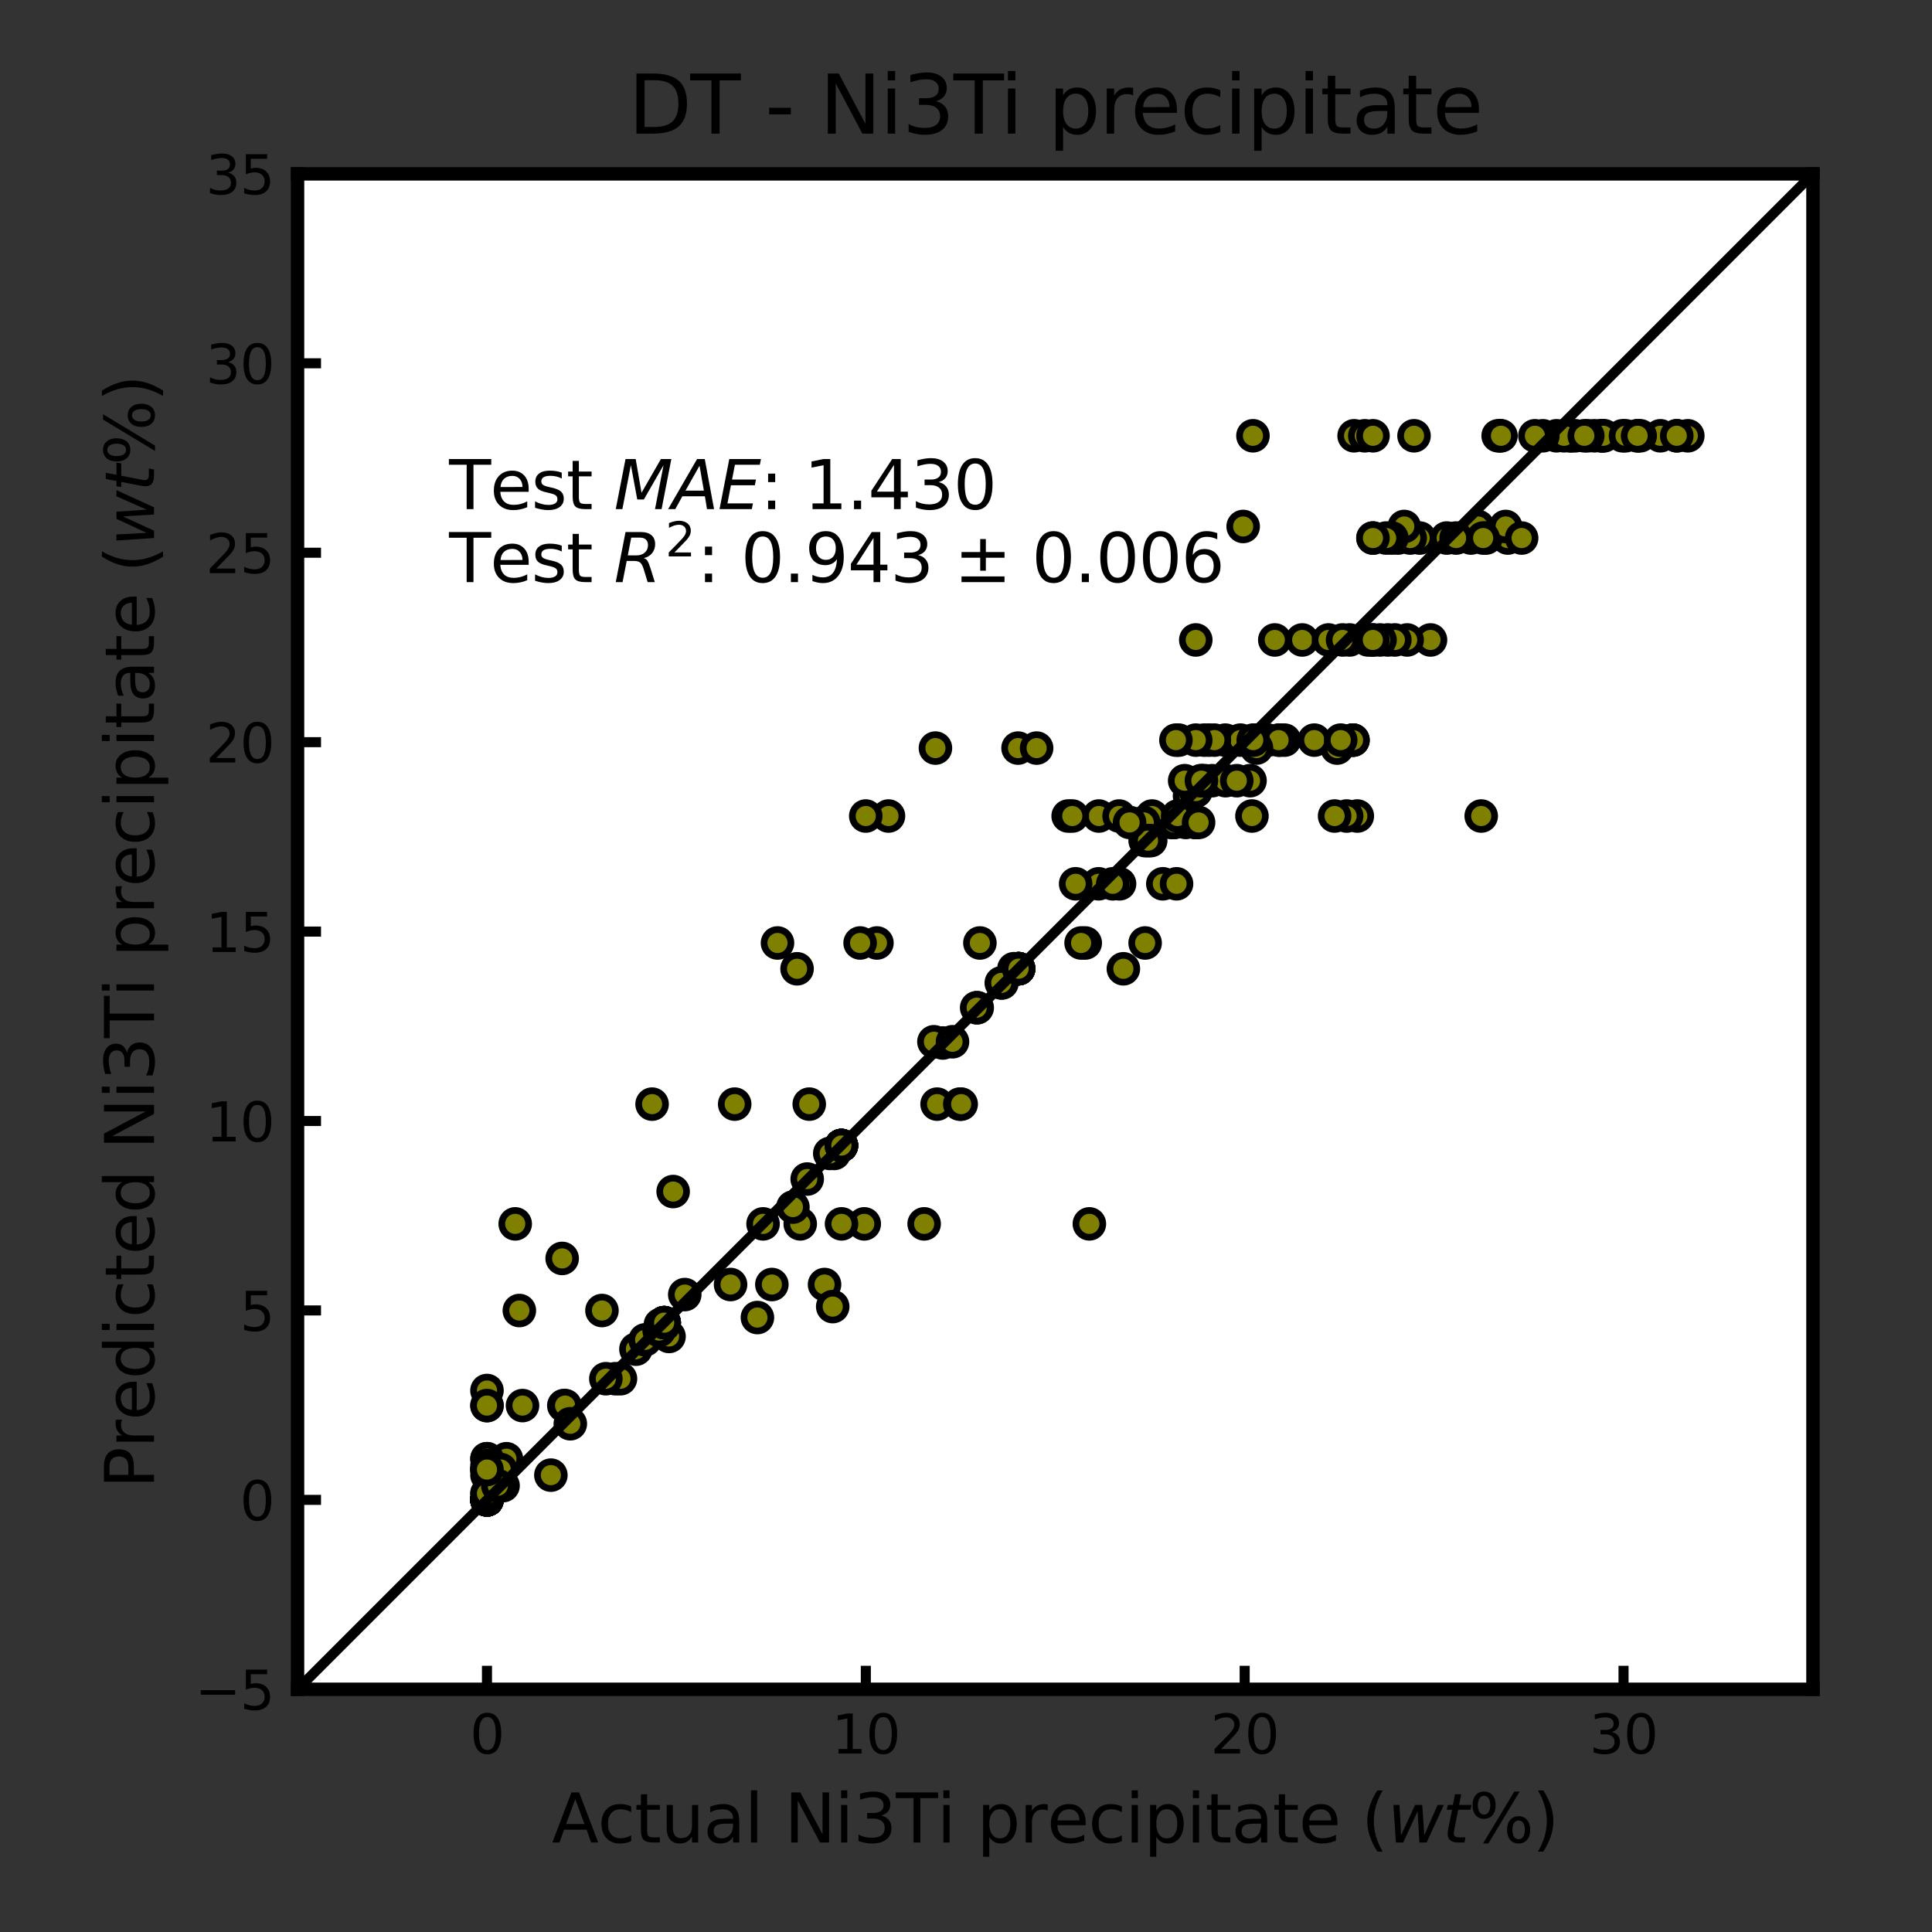 <?xml version="1.0" encoding="utf-8" standalone="no"?>
<!DOCTYPE svg PUBLIC "-//W3C//DTD SVG 1.1//EN"
  "http://www.w3.org/Graphics/SVG/1.1/DTD/svg11.dtd">
<svg xmlns:xlink="http://www.w3.org/1999/xlink" width="288pt" height="288pt" viewBox="0 0 288 288" xmlns="http://www.w3.org/2000/svg" version="1.1">
 <rect x="0" y="0" width="288" height="288" fill="#333333" stroke="none"/>
 <defs>
  <style type="text/css">*{stroke-linejoin: round; stroke-linecap: butt}</style>
 </defs>
 <g id="figure_1">
  <g id="patch_1">
   <path d="M 0 288 
L 288 288 
L 288 0 
L 0 0 
L 0 288 
z
" style="fill: none"/>
  </g>
  <g id="axes_1">
   <g id="patch_2">
    <path d="M 44.355 251.82 
L 270.255 251.82 
L 270.255 25.92 
L 44.355 25.92 
z
" style="fill: #ffffff"/>
   </g>
   <g id="matplotlib.axis_1">
    <g id="xtick_1">
     <g id="line2d_1">
      <defs>
       <path id="m3721c359e7" d="M 0 0 
L 0 -3.5 
" style="stroke: #000000; stroke-width: 1.5"/>
      </defs>
      <g>
       <use xlink:href="#m3721c359e7" x="72.593" y="251.82" style="stroke: #000000; stroke-width: 1.5"/>
      </g>
     </g>
     <g id="text_1">
      <!-- 0 -->
      <g transform="translate(70.047 261.399)scale(0.08 -0.08)">
       <defs>
        <path id="DejaVuSans-30" d="M 2034 4250 
Q 1547 4250 1301 3770 
Q 1056 3291 1056 2328 
Q 1056 1369 1301 889 
Q 1547 409 2034 409 
Q 2525 409 2770 889 
Q 3016 1369 3016 2328 
Q 3016 3291 2770 3770 
Q 2525 4250 2034 4250 
z
M 2034 4750 
Q 2819 4750 3233 4129 
Q 3647 3509 3647 2328 
Q 3647 1150 3233 529 
Q 2819 -91 2034 -91 
Q 1250 -91 836 529 
Q 422 1150 422 2328 
Q 422 3509 836 4129 
Q 1250 4750 2034 4750 
z
" transform="scale(0.016)"/>
       </defs>
       <use xlink:href="#DejaVuSans-30"/>
      </g>
     </g>
    </g>
    <g id="xtick_2">
     <g id="line2d_2">
      <g>
       <use xlink:href="#m3721c359e7" x="129.067" y="251.82" style="stroke: #000000; stroke-width: 1.5"/>
      </g>
     </g>
     <g id="text_2">
      <!-- 10 -->
      <g transform="translate(123.978 261.399)scale(0.08 -0.08)">
       <defs>
        <path id="DejaVuSans-31" d="M 794 531 
L 1825 531 
L 1825 4091 
L 703 3866 
L 703 4441 
L 1819 4666 
L 2450 4666 
L 2450 531 
L 3481 531 
L 3481 0 
L 794 0 
L 794 531 
z
" transform="scale(0.016)"/>
       </defs>
       <use xlink:href="#DejaVuSans-31"/>
       <use xlink:href="#DejaVuSans-30" x="63.623"/>
      </g>
     </g>
    </g>
    <g id="xtick_3">
     <g id="line2d_3">
      <g>
       <use xlink:href="#m3721c359e7" x="185.542" y="251.82" style="stroke: #000000; stroke-width: 1.5"/>
      </g>
     </g>
     <g id="text_3">
      <!-- 20 -->
      <g transform="translate(180.452 261.399)scale(0.08 -0.08)">
       <defs>
        <path id="DejaVuSans-32" d="M 1228 531 
L 3431 531 
L 3431 0 
L 469 0 
L 469 531 
Q 828 903 1448 1529 
Q 2069 2156 2228 2338 
Q 2531 2678 2651 2914 
Q 2772 3150 2772 3378 
Q 2772 3750 2511 3984 
Q 2250 4219 1831 4219 
Q 1534 4219 1204 4116 
Q 875 4013 500 3803 
L 500 4441 
Q 881 4594 1212 4672 
Q 1544 4750 1819 4750 
Q 2544 4750 2975 4387 
Q 3406 4025 3406 3419 
Q 3406 3131 3298 2873 
Q 3191 2616 2906 2266 
Q 2828 2175 2409 1742 
Q 1991 1309 1228 531 
z
" transform="scale(0.016)"/>
       </defs>
       <use xlink:href="#DejaVuSans-32"/>
       <use xlink:href="#DejaVuSans-30" x="63.623"/>
      </g>
     </g>
    </g>
    <g id="xtick_4">
     <g id="line2d_4">
      <g>
       <use xlink:href="#m3721c359e7" x="242.018" y="251.82" style="stroke: #000000; stroke-width: 1.5"/>
      </g>
     </g>
     <g id="text_4">
      <!-- 30 -->
      <g transform="translate(236.928 261.399)scale(0.08 -0.08)">
       <defs>
        <path id="DejaVuSans-33" d="M 2597 2516 
Q 3050 2419 3304 2112 
Q 3559 1806 3559 1356 
Q 3559 666 3084 287 
Q 2609 -91 1734 -91 
Q 1441 -91 1130 -33 
Q 819 25 488 141 
L 488 750 
Q 750 597 1062 519 
Q 1375 441 1716 441 
Q 2309 441 2620 675 
Q 2931 909 2931 1356 
Q 2931 1769 2642 2001 
Q 2353 2234 1838 2234 
L 1294 2234 
L 1294 2753 
L 1863 2753 
Q 2328 2753 2575 2939 
Q 2822 3125 2822 3475 
Q 2822 3834 2567 4026 
Q 2313 4219 1838 4219 
Q 1578 4219 1281 4162 
Q 984 4106 628 3988 
L 628 4550 
Q 988 4650 1302 4700 
Q 1616 4750 1894 4750 
Q 2613 4750 3031 4423 
Q 3450 4097 3450 3541 
Q 3450 3153 3228 2886 
Q 3006 2619 2597 2516 
z
" transform="scale(0.016)"/>
       </defs>
       <use xlink:href="#DejaVuSans-33"/>
       <use xlink:href="#DejaVuSans-30" x="63.623"/>
      </g>
     </g>
    </g>
    <g id="text_5">
     <!-- Actual Ni3Ti precipitate $(wt\%)$ -->
     <g transform="translate(82.255 274.663)scale(0.1 -0.1)">
      <defs>
       <path id="DejaVuSans-41" d="M 2188 4044 
L 1331 1722 
L 3047 1722 
L 2188 4044 
z
M 1831 4666 
L 2547 4666 
L 4325 0 
L 3669 0 
L 3244 1197 
L 1141 1197 
L 716 0 
L 50 0 
L 1831 4666 
z
" transform="scale(0.016)"/>
       <path id="DejaVuSans-63" d="M 3122 3366 
L 3122 2828 
Q 2878 2963 2633 3030 
Q 2388 3097 2138 3097 
Q 1578 3097 1268 2742 
Q 959 2388 959 1747 
Q 959 1106 1268 751 
Q 1578 397 2138 397 
Q 2388 397 2633 464 
Q 2878 531 3122 666 
L 3122 134 
Q 2881 22 2623 -34 
Q 2366 -91 2075 -91 
Q 1284 -91 818 406 
Q 353 903 353 1747 
Q 353 2603 823 3093 
Q 1294 3584 2113 3584 
Q 2378 3584 2631 3529 
Q 2884 3475 3122 3366 
z
" transform="scale(0.016)"/>
       <path id="DejaVuSans-74" d="M 1172 4494 
L 1172 3500 
L 2356 3500 
L 2356 3053 
L 1172 3053 
L 1172 1153 
Q 1172 725 1289 603 
Q 1406 481 1766 481 
L 2356 481 
L 2356 0 
L 1766 0 
Q 1100 0 847 248 
Q 594 497 594 1153 
L 594 3053 
L 172 3053 
L 172 3500 
L 594 3500 
L 594 4494 
L 1172 4494 
z
" transform="scale(0.016)"/>
       <path id="DejaVuSans-75" d="M 544 1381 
L 544 3500 
L 1119 3500 
L 1119 1403 
Q 1119 906 1312 657 
Q 1506 409 1894 409 
Q 2359 409 2629 706 
Q 2900 1003 2900 1516 
L 2900 3500 
L 3475 3500 
L 3475 0 
L 2900 0 
L 2900 538 
Q 2691 219 2414 64 
Q 2138 -91 1772 -91 
Q 1169 -91 856 284 
Q 544 659 544 1381 
z
M 1991 3584 
L 1991 3584 
z
" transform="scale(0.016)"/>
       <path id="DejaVuSans-61" d="M 2194 1759 
Q 1497 1759 1228 1600 
Q 959 1441 959 1056 
Q 959 750 1161 570 
Q 1363 391 1709 391 
Q 2188 391 2477 730 
Q 2766 1069 2766 1631 
L 2766 1759 
L 2194 1759 
z
M 3341 1997 
L 3341 0 
L 2766 0 
L 2766 531 
Q 2569 213 2275 61 
Q 1981 -91 1556 -91 
Q 1019 -91 701 211 
Q 384 513 384 1019 
Q 384 1609 779 1909 
Q 1175 2209 1959 2209 
L 2766 2209 
L 2766 2266 
Q 2766 2663 2505 2880 
Q 2244 3097 1772 3097 
Q 1472 3097 1187 3025 
Q 903 2953 641 2809 
L 641 3341 
Q 956 3463 1253 3523 
Q 1550 3584 1831 3584 
Q 2591 3584 2966 3190 
Q 3341 2797 3341 1997 
z
" transform="scale(0.016)"/>
       <path id="DejaVuSans-6c" d="M 603 4863 
L 1178 4863 
L 1178 0 
L 603 0 
L 603 4863 
z
" transform="scale(0.016)"/>
       <path id="DejaVuSans-20" transform="scale(0.016)"/>
       <path id="DejaVuSans-4e" d="M 628 4666 
L 1478 4666 
L 3547 763 
L 3547 4666 
L 4159 4666 
L 4159 0 
L 3309 0 
L 1241 3903 
L 1241 0 
L 628 0 
L 628 4666 
z
" transform="scale(0.016)"/>
       <path id="DejaVuSans-69" d="M 603 3500 
L 1178 3500 
L 1178 0 
L 603 0 
L 603 3500 
z
M 603 4863 
L 1178 4863 
L 1178 4134 
L 603 4134 
L 603 4863 
z
" transform="scale(0.016)"/>
       <path id="DejaVuSans-54" d="M -19 4666 
L 3928 4666 
L 3928 4134 
L 2272 4134 
L 2272 0 
L 1638 0 
L 1638 4134 
L -19 4134 
L -19 4666 
z
" transform="scale(0.016)"/>
       <path id="DejaVuSans-70" d="M 1159 525 
L 1159 -1331 
L 581 -1331 
L 581 3500 
L 1159 3500 
L 1159 2969 
Q 1341 3281 1617 3432 
Q 1894 3584 2278 3584 
Q 2916 3584 3314 3078 
Q 3713 2572 3713 1747 
Q 3713 922 3314 415 
Q 2916 -91 2278 -91 
Q 1894 -91 1617 61 
Q 1341 213 1159 525 
z
M 3116 1747 
Q 3116 2381 2855 2742 
Q 2594 3103 2138 3103 
Q 1681 3103 1420 2742 
Q 1159 2381 1159 1747 
Q 1159 1113 1420 752 
Q 1681 391 2138 391 
Q 2594 391 2855 752 
Q 3116 1113 3116 1747 
z
" transform="scale(0.016)"/>
       <path id="DejaVuSans-72" d="M 2631 2963 
Q 2534 3019 2420 3045 
Q 2306 3072 2169 3072 
Q 1681 3072 1420 2755 
Q 1159 2438 1159 1844 
L 1159 0 
L 581 0 
L 581 3500 
L 1159 3500 
L 1159 2956 
Q 1341 3275 1631 3429 
Q 1922 3584 2338 3584 
Q 2397 3584 2469 3576 
Q 2541 3569 2628 3553 
L 2631 2963 
z
" transform="scale(0.016)"/>
       <path id="DejaVuSans-65" d="M 3597 1894 
L 3597 1613 
L 953 1613 
Q 991 1019 1311 708 
Q 1631 397 2203 397 
Q 2534 397 2845 478 
Q 3156 559 3463 722 
L 3463 178 
Q 3153 47 2828 -22 
Q 2503 -91 2169 -91 
Q 1331 -91 842 396 
Q 353 884 353 1716 
Q 353 2575 817 3079 
Q 1281 3584 2069 3584 
Q 2775 3584 3186 3129 
Q 3597 2675 3597 1894 
z
M 3022 2063 
Q 3016 2534 2758 2815 
Q 2500 3097 2075 3097 
Q 1594 3097 1305 2825 
Q 1016 2553 972 2059 
L 3022 2063 
z
" transform="scale(0.016)"/>
       <path id="DejaVuSans-28" d="M 1984 4856 
Q 1566 4138 1362 3434 
Q 1159 2731 1159 2009 
Q 1159 1288 1364 580 
Q 1569 -128 1984 -844 
L 1484 -844 
Q 1016 -109 783 600 
Q 550 1309 550 2009 
Q 550 2706 781 3412 
Q 1013 4119 1484 4856 
L 1984 4856 
z
" transform="scale(0.016)"/>
       <path id="DejaVuSans-Oblique-77" d="M 544 3500 
L 1113 3500 
L 1259 684 
L 2566 3500 
L 3231 3500 
L 3425 684 
L 4666 3500 
L 5241 3500 
L 3641 0 
L 2969 0 
L 2797 2900 
L 1459 0 
L 781 0 
L 544 3500 
z
" transform="scale(0.016)"/>
       <path id="DejaVuSans-Oblique-74" d="M 2706 3500 
L 2619 3053 
L 1472 3053 
L 1100 1153 
Q 1081 1047 1072 975 
Q 1063 903 1063 863 
Q 1063 663 1183 572 
Q 1303 481 1569 481 
L 2150 481 
L 2053 0 
L 1503 0 
Q 991 0 739 200 
Q 488 400 488 806 
Q 488 878 497 964 
Q 506 1050 525 1153 
L 897 3053 
L 409 3053 
L 500 3500 
L 978 3500 
L 1172 4494 
L 1747 4494 
L 1556 3500 
L 2706 3500 
z
" transform="scale(0.016)"/>
       <path id="DejaVuSans-25" d="M 4653 2053 
Q 4381 2053 4226 1822 
Q 4072 1591 4072 1178 
Q 4072 772 4226 539 
Q 4381 306 4653 306 
Q 4919 306 5073 539 
Q 5228 772 5228 1178 
Q 5228 1588 5073 1820 
Q 4919 2053 4653 2053 
z
M 4653 2450 
Q 5147 2450 5437 2106 
Q 5728 1763 5728 1178 
Q 5728 594 5436 251 
Q 5144 -91 4653 -91 
Q 4153 -91 3862 251 
Q 3572 594 3572 1178 
Q 3572 1766 3864 2108 
Q 4156 2450 4653 2450 
z
M 1428 4353 
Q 1159 4353 1004 4120 
Q 850 3888 850 3481 
Q 850 3069 1003 2837 
Q 1156 2606 1428 2606 
Q 1700 2606 1854 2837 
Q 2009 3069 2009 3481 
Q 2009 3884 1853 4118 
Q 1697 4353 1428 4353 
z
M 4250 4750 
L 4750 4750 
L 1831 -91 
L 1331 -91 
L 4250 4750 
z
M 1428 4750 
Q 1922 4750 2215 4408 
Q 2509 4066 2509 3481 
Q 2509 2891 2217 2550 
Q 1925 2209 1428 2209 
Q 931 2209 642 2551 
Q 353 2894 353 3481 
Q 353 4063 643 4406 
Q 934 4750 1428 4750 
z
" transform="scale(0.016)"/>
       <path id="DejaVuSans-29" d="M 513 4856 
L 1013 4856 
Q 1481 4119 1714 3412 
Q 1947 2706 1947 2009 
Q 1947 1309 1714 600 
Q 1481 -109 1013 -844 
L 513 -844 
Q 928 -128 1133 580 
Q 1338 1288 1338 2009 
Q 1338 2731 1133 3434 
Q 928 4138 513 4856 
z
" transform="scale(0.016)"/>
      </defs>
      <use xlink:href="#DejaVuSans-41" transform="translate(0 0.016)"/>
      <use xlink:href="#DejaVuSans-63" transform="translate(68.408 0.016)"/>
      <use xlink:href="#DejaVuSans-74" transform="translate(123.389 0.016)"/>
      <use xlink:href="#DejaVuSans-75" transform="translate(162.598 0.016)"/>
      <use xlink:href="#DejaVuSans-61" transform="translate(225.977 0.016)"/>
      <use xlink:href="#DejaVuSans-6c" transform="translate(287.256 0.016)"/>
      <use xlink:href="#DejaVuSans-20" transform="translate(315.039 0.016)"/>
      <use xlink:href="#DejaVuSans-4e" transform="translate(346.826 0.016)"/>
      <use xlink:href="#DejaVuSans-69" transform="translate(421.631 0.016)"/>
      <use xlink:href="#DejaVuSans-33" transform="translate(449.414 0.016)"/>
      <use xlink:href="#DejaVuSans-54" transform="translate(513.037 0.016)"/>
      <use xlink:href="#DejaVuSans-69" transform="translate(574.121 0.016)"/>
      <use xlink:href="#DejaVuSans-20" transform="translate(601.904 0.016)"/>
      <use xlink:href="#DejaVuSans-70" transform="translate(633.691 0.016)"/>
      <use xlink:href="#DejaVuSans-72" transform="translate(697.168 0.016)"/>
      <use xlink:href="#DejaVuSans-65" transform="translate(738.281 0.016)"/>
      <use xlink:href="#DejaVuSans-63" transform="translate(799.805 0.016)"/>
      <use xlink:href="#DejaVuSans-69" transform="translate(854.785 0.016)"/>
      <use xlink:href="#DejaVuSans-70" transform="translate(882.568 0.016)"/>
      <use xlink:href="#DejaVuSans-69" transform="translate(946.045 0.016)"/>
      <use xlink:href="#DejaVuSans-74" transform="translate(973.828 0.016)"/>
      <use xlink:href="#DejaVuSans-61" transform="translate(1013.037 0.016)"/>
      <use xlink:href="#DejaVuSans-74" transform="translate(1074.316 0.016)"/>
      <use xlink:href="#DejaVuSans-65" transform="translate(1113.525 0.016)"/>
      <use xlink:href="#DejaVuSans-20" transform="translate(1175.049 0.016)"/>
      <use xlink:href="#DejaVuSans-28" transform="translate(1206.836 0.016)"/>
      <use xlink:href="#DejaVuSans-Oblique-77" transform="translate(1245.85 0.016)"/>
      <use xlink:href="#DejaVuSans-Oblique-74" transform="translate(1327.637 0.016)"/>
      <use xlink:href="#DejaVuSans-25" transform="translate(1366.846 0.016)"/>
      <use xlink:href="#DejaVuSans-29" transform="translate(1461.865 0.016)"/>
     </g>
    </g>
   </g>
   <g id="matplotlib.axis_2">
    <g id="ytick_1">
     <g id="line2d_5">
      <defs>
       <path id="mefe8fac8df" d="M 0 0 
L 3.5 0 
" style="stroke: #000000; stroke-width: 1.5"/>
      </defs>
      <g>
       <use xlink:href="#mefe8fac8df" x="44.355" y="251.82" style="stroke: #000000; stroke-width: 1.5"/>
      </g>
     </g>
     <g id="text_6">
      <!-- −5 -->
      <g transform="translate(29.061 254.859)scale(0.08 -0.08)">
       <defs>
        <path id="DejaVuSans-2212" d="M 678 2272 
L 4684 2272 
L 4684 1741 
L 678 1741 
L 678 2272 
z
" transform="scale(0.016)"/>
        <path id="DejaVuSans-35" d="M 691 4666 
L 3169 4666 
L 3169 4134 
L 1269 4134 
L 1269 2991 
Q 1406 3038 1543 3061 
Q 1681 3084 1819 3084 
Q 2600 3084 3056 2656 
Q 3513 2228 3513 1497 
Q 3513 744 3044 326 
Q 2575 -91 1722 -91 
Q 1428 -91 1123 -41 
Q 819 9 494 109 
L 494 744 
Q 775 591 1075 516 
Q 1375 441 1709 441 
Q 2250 441 2565 725 
Q 2881 1009 2881 1497 
Q 2881 1984 2565 2268 
Q 2250 2553 1709 2553 
Q 1456 2553 1204 2497 
Q 953 2441 691 2322 
L 691 4666 
z
" transform="scale(0.016)"/>
       </defs>
       <use xlink:href="#DejaVuSans-2212"/>
       <use xlink:href="#DejaVuSans-35" x="83.789"/>
      </g>
     </g>
    </g>
    <g id="ytick_2">
     <g id="line2d_6">
      <g>
       <use xlink:href="#mefe8fac8df" x="44.355" y="223.583" style="stroke: #000000; stroke-width: 1.5"/>
      </g>
     </g>
     <g id="text_7">
      <!-- 0 -->
      <g transform="translate(35.765 226.622)scale(0.08 -0.08)">
       <use xlink:href="#DejaVuSans-30"/>
      </g>
     </g>
    </g>
    <g id="ytick_3">
     <g id="line2d_7">
      <g>
       <use xlink:href="#mefe8fac8df" x="44.355" y="195.345" style="stroke: #000000; stroke-width: 1.5"/>
      </g>
     </g>
     <g id="text_8">
      <!-- 5 -->
      <g transform="translate(35.765 198.384)scale(0.08 -0.08)">
       <use xlink:href="#DejaVuSans-35"/>
      </g>
     </g>
    </g>
    <g id="ytick_4">
     <g id="line2d_8">
      <g>
       <use xlink:href="#mefe8fac8df" x="44.355" y="167.107" style="stroke: #000000; stroke-width: 1.5"/>
      </g>
     </g>
     <g id="text_9">
      <!-- 10 -->
      <g transform="translate(30.675 170.147)scale(0.08 -0.08)">
       <use xlink:href="#DejaVuSans-31"/>
       <use xlink:href="#DejaVuSans-30" x="63.623"/>
      </g>
     </g>
    </g>
    <g id="ytick_5">
     <g id="line2d_9">
      <g>
       <use xlink:href="#mefe8fac8df" x="44.355" y="138.87" style="stroke: #000000; stroke-width: 1.5"/>
      </g>
     </g>
     <g id="text_10">
      <!-- 15 -->
      <g transform="translate(30.675 141.909)scale(0.08 -0.08)">
       <use xlink:href="#DejaVuSans-31"/>
       <use xlink:href="#DejaVuSans-35" x="63.623"/>
      </g>
     </g>
    </g>
    <g id="ytick_6">
     <g id="line2d_10">
      <g>
       <use xlink:href="#mefe8fac8df" x="44.355" y="110.632" style="stroke: #000000; stroke-width: 1.5"/>
      </g>
     </g>
     <g id="text_11">
      <!-- 20 -->
      <g transform="translate(30.675 113.672)scale(0.08 -0.08)">
       <use xlink:href="#DejaVuSans-32"/>
       <use xlink:href="#DejaVuSans-30" x="63.623"/>
      </g>
     </g>
    </g>
    <g id="ytick_7">
     <g id="line2d_11">
      <g>
       <use xlink:href="#mefe8fac8df" x="44.355" y="82.395" style="stroke: #000000; stroke-width: 1.5"/>
      </g>
     </g>
     <g id="text_12">
      <!-- 25 -->
      <g transform="translate(30.675 85.434)scale(0.08 -0.08)">
       <use xlink:href="#DejaVuSans-32"/>
       <use xlink:href="#DejaVuSans-35" x="63.623"/>
      </g>
     </g>
    </g>
    <g id="ytick_8">
     <g id="line2d_12">
      <g>
       <use xlink:href="#mefe8fac8df" x="44.355" y="54.157" style="stroke: #000000; stroke-width: 1.5"/>
      </g>
     </g>
     <g id="text_13">
      <!-- 30 -->
      <g transform="translate(30.675 57.197)scale(0.08 -0.08)">
       <use xlink:href="#DejaVuSans-33"/>
       <use xlink:href="#DejaVuSans-30" x="63.623"/>
      </g>
     </g>
    </g>
    <g id="ytick_9">
     <g id="line2d_13">
      <g>
       <use xlink:href="#mefe8fac8df" x="44.355" y="25.92" style="stroke: #000000; stroke-width: 1.5"/>
      </g>
     </g>
     <g id="text_14">
      <!-- 35 -->
      <g transform="translate(30.675 28.959)scale(0.08 -0.08)">
       <use xlink:href="#DejaVuSans-33"/>
       <use xlink:href="#DejaVuSans-35" x="63.623"/>
      </g>
     </g>
    </g>
    <g id="text_15">
     <!-- Predicted Ni3Ti precipitate $(wt\%)$ -->
     <g transform="translate(22.961 221.87)rotate(-90)scale(0.1 -0.1)">
      <defs>
       <path id="DejaVuSans-50" d="M 1259 4147 
L 1259 2394 
L 2053 2394 
Q 2494 2394 2734 2622 
Q 2975 2850 2975 3272 
Q 2975 3691 2734 3919 
Q 2494 4147 2053 4147 
L 1259 4147 
z
M 628 4666 
L 2053 4666 
Q 2838 4666 3239 4311 
Q 3641 3956 3641 3272 
Q 3641 2581 3239 2228 
Q 2838 1875 2053 1875 
L 1259 1875 
L 1259 0 
L 628 0 
L 628 4666 
z
" transform="scale(0.016)"/>
       <path id="DejaVuSans-64" d="M 2906 2969 
L 2906 4863 
L 3481 4863 
L 3481 0 
L 2906 0 
L 2906 525 
Q 2725 213 2448 61 
Q 2172 -91 1784 -91 
Q 1150 -91 751 415 
Q 353 922 353 1747 
Q 353 2572 751 3078 
Q 1150 3584 1784 3584 
Q 2172 3584 2448 3432 
Q 2725 3281 2906 2969 
z
M 947 1747 
Q 947 1113 1208 752 
Q 1469 391 1925 391 
Q 2381 391 2643 752 
Q 2906 1113 2906 1747 
Q 2906 2381 2643 2742 
Q 2381 3103 1925 3103 
Q 1469 3103 1208 2742 
Q 947 2381 947 1747 
z
" transform="scale(0.016)"/>
      </defs>
      <use xlink:href="#DejaVuSans-50" transform="translate(0 0.016)"/>
      <use xlink:href="#DejaVuSans-72" transform="translate(60.303 0.016)"/>
      <use xlink:href="#DejaVuSans-65" transform="translate(101.416 0.016)"/>
      <use xlink:href="#DejaVuSans-64" transform="translate(162.939 0.016)"/>
      <use xlink:href="#DejaVuSans-69" transform="translate(226.416 0.016)"/>
      <use xlink:href="#DejaVuSans-63" transform="translate(254.199 0.016)"/>
      <use xlink:href="#DejaVuSans-74" transform="translate(309.18 0.016)"/>
      <use xlink:href="#DejaVuSans-65" transform="translate(348.389 0.016)"/>
      <use xlink:href="#DejaVuSans-64" transform="translate(409.912 0.016)"/>
      <use xlink:href="#DejaVuSans-20" transform="translate(473.389 0.016)"/>
      <use xlink:href="#DejaVuSans-4e" transform="translate(505.176 0.016)"/>
      <use xlink:href="#DejaVuSans-69" transform="translate(579.98 0.016)"/>
      <use xlink:href="#DejaVuSans-33" transform="translate(607.764 0.016)"/>
      <use xlink:href="#DejaVuSans-54" transform="translate(671.387 0.016)"/>
      <use xlink:href="#DejaVuSans-69" transform="translate(732.471 0.016)"/>
      <use xlink:href="#DejaVuSans-20" transform="translate(760.254 0.016)"/>
      <use xlink:href="#DejaVuSans-70" transform="translate(792.041 0.016)"/>
      <use xlink:href="#DejaVuSans-72" transform="translate(855.518 0.016)"/>
      <use xlink:href="#DejaVuSans-65" transform="translate(896.631 0.016)"/>
      <use xlink:href="#DejaVuSans-63" transform="translate(958.154 0.016)"/>
      <use xlink:href="#DejaVuSans-69" transform="translate(1013.135 0.016)"/>
      <use xlink:href="#DejaVuSans-70" transform="translate(1040.918 0.016)"/>
      <use xlink:href="#DejaVuSans-69" transform="translate(1104.395 0.016)"/>
      <use xlink:href="#DejaVuSans-74" transform="translate(1132.178 0.016)"/>
      <use xlink:href="#DejaVuSans-61" transform="translate(1171.387 0.016)"/>
      <use xlink:href="#DejaVuSans-74" transform="translate(1232.666 0.016)"/>
      <use xlink:href="#DejaVuSans-65" transform="translate(1271.875 0.016)"/>
      <use xlink:href="#DejaVuSans-20" transform="translate(1333.398 0.016)"/>
      <use xlink:href="#DejaVuSans-28" transform="translate(1365.186 0.016)"/>
      <use xlink:href="#DejaVuSans-Oblique-77" transform="translate(1404.199 0.016)"/>
      <use xlink:href="#DejaVuSans-Oblique-74" transform="translate(1485.986 0.016)"/>
      <use xlink:href="#DejaVuSans-25" transform="translate(1525.195 0.016)"/>
      <use xlink:href="#DejaVuSans-29" transform="translate(1620.215 0.016)"/>
     </g>
    </g>
   </g>
   <g id="line2d_14">
    <defs>
     <path id="m6067aa65e9" d="M 0 2 
C 0.53 2 1.039 1.789 1.414 1.414 
C 1.789 1.039 2 0.53 2 0 
C 2 -0.53 1.789 -1.039 1.414 -1.414 
C 1.039 -1.789 0.53 -2 0 -2 
C -0.53 -2 -1.039 -1.789 -1.414 -1.414 
C -1.789 -1.039 -2 -0.53 -2 0 
C -2 0.53 -1.789 1.039 -1.414 1.414 
C -1.039 1.789 -0.53 2 0 2 
z
" style="stroke: #000000"/>
    </defs>
    <g clip-path="url(#p4806b8ec74)">
     <use xlink:href="#m6067aa65e9" x="99.007" y="197.167" style="fill: #808000; stroke: #000000"/>
     <use xlink:href="#m6067aa65e9" x="201.855" y="64.961" style="fill: #808000; stroke: #000000"/>
     <use xlink:href="#m6067aa65e9" x="180.683" y="116.375" style="fill: #808000; stroke: #000000"/>
     <use xlink:href="#m6067aa65e9" x="179.609" y="116.375" style="fill: #808000; stroke: #000000"/>
     <use xlink:href="#m6067aa65e9" x="130.723" y="140.569" style="fill: #808000; stroke: #000000"/>
     <use xlink:href="#m6067aa65e9" x="182.649" y="110.328" style="fill: #808000; stroke: #000000"/>
     <use xlink:href="#m6067aa65e9" x="219.263" y="80.205" style="fill: #808000; stroke: #000000"/>
     <use xlink:href="#m6067aa65e9" x="140.533" y="155.478" style="fill: #808000; stroke: #000000"/>
     <use xlink:href="#m6067aa65e9" x="238.689" y="64.961" style="fill: #808000; stroke: #000000"/>
     <use xlink:href="#m6067aa65e9" x="178.246" y="122.6" style="fill: #808000; stroke: #000000"/>
     <use xlink:href="#m6067aa65e9" x="84.047" y="209.527" style="fill: #808000; stroke: #000000"/>
     <use xlink:href="#m6067aa65e9" x="75.489" y="217.45" style="fill: #808000; stroke: #000000"/>
     <use xlink:href="#m6067aa65e9" x="223.629" y="64.961" style="fill: #808000; stroke: #000000"/>
     <use xlink:href="#m6067aa65e9" x="122.914" y="191.481" style="fill: #808000; stroke: #000000"/>
     <use xlink:href="#m6067aa65e9" x="72.593" y="223.583" style="fill: #808000; stroke: #000000"/>
     <use xlink:href="#m6067aa65e9" x="72.593" y="223.583" style="fill: #808000; stroke: #000000"/>
     <use xlink:href="#m6067aa65e9" x="186.777" y="64.961" style="fill: #808000; stroke: #000000"/>
     <use xlink:href="#m6067aa65e9" x="125.422" y="170.762" style="fill: #808000; stroke: #000000"/>
     <use xlink:href="#m6067aa65e9" x="72.593" y="223.431" style="fill: #808000; stroke: #000000"/>
     <use xlink:href="#m6067aa65e9" x="109.519" y="164.59" style="fill: #808000; stroke: #000000"/>
     <use xlink:href="#m6067aa65e9" x="249.978" y="64.961" style="fill: #808000; stroke: #000000"/>
     <use xlink:href="#m6067aa65e9" x="175.7" y="110.328" style="fill: #808000; stroke: #000000"/>
     <use xlink:href="#m6067aa65e9" x="112.907" y="196.405" style="fill: #808000; stroke: #000000"/>
     <use xlink:href="#m6067aa65e9" x="161.775" y="140.569" style="fill: #808000; stroke: #000000"/>
     <use xlink:href="#m6067aa65e9" x="151.838" y="144.402" style="fill: #808000; stroke: #000000"/>
     <use xlink:href="#m6067aa65e9" x="72.593" y="219.896" style="fill: #808000; stroke: #000000"/>
     <use xlink:href="#m6067aa65e9" x="178.252" y="117.921" style="fill: #808000; stroke: #000000"/>
     <use xlink:href="#m6067aa65e9" x="151.838" y="144.402" style="fill: #808000; stroke: #000000"/>
     <use xlink:href="#m6067aa65e9" x="115.901" y="140.569" style="fill: #808000; stroke: #000000"/>
     <use xlink:href="#m6067aa65e9" x="91.734" y="205.524" style="fill: #808000; stroke: #000000"/>
     <use xlink:href="#m6067aa65e9" x="194.116" y="95.397" style="fill: #808000; stroke: #000000"/>
     <use xlink:href="#m6067aa65e9" x="177.32" y="118.637" style="fill: #808000; stroke: #000000"/>
     <use xlink:href="#m6067aa65e9" x="151.758" y="111.516" style="fill: #808000; stroke: #000000"/>
     <use xlink:href="#m6067aa65e9" x="72.593" y="223.583" style="fill: #808000; stroke: #000000"/>
     <use xlink:href="#m6067aa65e9" x="72.593" y="223.583" style="fill: #808000; stroke: #000000"/>
     <use xlink:href="#m6067aa65e9" x="190.817" y="110.328" style="fill: #808000; stroke: #000000"/>
     <use xlink:href="#m6067aa65e9" x="182.693" y="116.375" style="fill: #808000; stroke: #000000"/>
     <use xlink:href="#m6067aa65e9" x="125.423" y="170.762" style="fill: #808000; stroke: #000000"/>
     <use xlink:href="#m6067aa65e9" x="146.072" y="140.569" style="fill: #808000; stroke: #000000"/>
     <use xlink:href="#m6067aa65e9" x="99.008" y="197.167" style="fill: #808000; stroke: #000000"/>
     <use xlink:href="#m6067aa65e9" x="72.593" y="223.583" style="fill: #808000; stroke: #000000"/>
     <use xlink:href="#m6067aa65e9" x="151.838" y="144.402" style="fill: #808000; stroke: #000000"/>
     <use xlink:href="#m6067aa65e9" x="151.144" y="144.402" style="fill: #808000; stroke: #000000"/>
     <use xlink:href="#m6067aa65e9" x="213.244" y="95.397" style="fill: #808000; stroke: #000000"/>
     <use xlink:href="#m6067aa65e9" x="176.754" y="122.6" style="fill: #808000; stroke: #000000"/>
     <use xlink:href="#m6067aa65e9" x="162.391" y="182.44" style="fill: #808000; stroke: #000000"/>
     <use xlink:href="#m6067aa65e9" x="234.098" y="64.961" style="fill: #808000; stroke: #000000"/>
     <use xlink:href="#m6067aa65e9" x="151.838" y="144.402" style="fill: #808000; stroke: #000000"/>
     <use xlink:href="#m6067aa65e9" x="72.593" y="217.45" style="fill: #808000; stroke: #000000"/>
     <use xlink:href="#m6067aa65e9" x="208.402" y="80.205" style="fill: #808000; stroke: #000000"/>
     <use xlink:href="#m6067aa65e9" x="72.593" y="222.641" style="fill: #808000; stroke: #000000"/>
     <use xlink:href="#m6067aa65e9" x="174.552" y="122.6" style="fill: #808000; stroke: #000000"/>
     <use xlink:href="#m6067aa65e9" x="178.255" y="117.921" style="fill: #808000; stroke: #000000"/>
     <use xlink:href="#m6067aa65e9" x="154.528" y="111.516" style="fill: #808000; stroke: #000000"/>
     <use xlink:href="#m6067aa65e9" x="203.451" y="64.961" style="fill: #808000; stroke: #000000"/>
     <use xlink:href="#m6067aa65e9" x="72.593" y="209.527" style="fill: #808000; stroke: #000000"/>
     <use xlink:href="#m6067aa65e9" x="232.028" y="64.961" style="fill: #808000; stroke: #000000"/>
     <use xlink:href="#m6067aa65e9" x="132.444" y="121.643" style="fill: #808000; stroke: #000000"/>
     <use xlink:href="#m6067aa65e9" x="94.797" y="201.121" style="fill: #808000; stroke: #000000"/>
     <use xlink:href="#m6067aa65e9" x="241.868" y="64.961" style="fill: #808000; stroke: #000000"/>
     <use xlink:href="#m6067aa65e9" x="118.816" y="144.416" style="fill: #808000; stroke: #000000"/>
     <use xlink:href="#m6067aa65e9" x="178.258" y="117.921" style="fill: #808000; stroke: #000000"/>
     <use xlink:href="#m6067aa65e9" x="238.703" y="64.961" style="fill: #808000; stroke: #000000"/>
     <use xlink:href="#m6067aa65e9" x="224.765" y="80.205" style="fill: #808000; stroke: #000000"/>
     <use xlink:href="#m6067aa65e9" x="125.423" y="170.762" style="fill: #808000; stroke: #000000"/>
     <use xlink:href="#m6067aa65e9" x="170.702" y="140.569" style="fill: #808000; stroke: #000000"/>
     <use xlink:href="#m6067aa65e9" x="178.252" y="95.397" style="fill: #808000; stroke: #000000"/>
     <use xlink:href="#m6067aa65e9" x="139.69" y="164.59" style="fill: #808000; stroke: #000000"/>
     <use xlink:href="#m6067aa65e9" x="119.288" y="182.44" style="fill: #808000; stroke: #000000"/>
     <use xlink:href="#m6067aa65e9" x="201.658" y="110.328" style="fill: #808000; stroke: #000000"/>
     <use xlink:href="#m6067aa65e9" x="72.593" y="207.282" style="fill: #808000; stroke: #000000"/>
     <use xlink:href="#m6067aa65e9" x="239.105" y="64.961" style="fill: #808000; stroke: #000000"/>
     <use xlink:href="#m6067aa65e9" x="125.423" y="170.762" style="fill: #808000; stroke: #000000"/>
     <use xlink:href="#m6067aa65e9" x="203.934" y="95.397" style="fill: #808000; stroke: #000000"/>
     <use xlink:href="#m6067aa65e9" x="251.597" y="64.961" style="fill: #808000; stroke: #000000"/>
     <use xlink:href="#m6067aa65e9" x="174.964" y="122.6" style="fill: #808000; stroke: #000000"/>
     <use xlink:href="#m6067aa65e9" x="124.133" y="194.773" style="fill: #808000; stroke: #000000"/>
     <use xlink:href="#m6067aa65e9" x="178.253" y="117.921" style="fill: #808000; stroke: #000000"/>
     <use xlink:href="#m6067aa65e9" x="72.593" y="217.45" style="fill: #808000; stroke: #000000"/>
     <use xlink:href="#m6067aa65e9" x="198.035" y="95.397" style="fill: #808000; stroke: #000000"/>
     <use xlink:href="#m6067aa65e9" x="215.662" y="80.205" style="fill: #808000; stroke: #000000"/>
     <use xlink:href="#m6067aa65e9" x="223.327" y="64.961" style="fill: #808000; stroke: #000000"/>
     <use xlink:href="#m6067aa65e9" x="163.804" y="121.643" style="fill: #808000; stroke: #000000"/>
     <use xlink:href="#m6067aa65e9" x="72.593" y="223.583" style="fill: #808000; stroke: #000000"/>
     <use xlink:href="#m6067aa65e9" x="220.305" y="78.48" style="fill: #808000; stroke: #000000"/>
     <use xlink:href="#m6067aa65e9" x="120.633" y="164.59" style="fill: #808000; stroke: #000000"/>
     <use xlink:href="#m6067aa65e9" x="74.99" y="221.464" style="fill: #808000; stroke: #000000"/>
     <use xlink:href="#m6067aa65e9" x="72.593" y="219.066" style="fill: #808000; stroke: #000000"/>
     <use xlink:href="#m6067aa65e9" x="175.016" y="122.6" style="fill: #808000; stroke: #000000"/>
     <use xlink:href="#m6067aa65e9" x="178.254" y="117.921" style="fill: #808000; stroke: #000000"/>
     <use xlink:href="#m6067aa65e9" x="72.593" y="218.472" style="fill: #808000; stroke: #000000"/>
     <use xlink:href="#m6067aa65e9" x="129.057" y="121.643" style="fill: #808000; stroke: #000000"/>
     <use xlink:href="#m6067aa65e9" x="72.593" y="223.583" style="fill: #808000; stroke: #000000"/>
     <use xlink:href="#m6067aa65e9" x="234.163" y="64.961" style="fill: #808000; stroke: #000000"/>
     <use xlink:href="#m6067aa65e9" x="187.077" y="110.328" style="fill: #808000; stroke: #000000"/>
     <use xlink:href="#m6067aa65e9" x="72.593" y="223.583" style="fill: #808000; stroke: #000000"/>
     <use xlink:href="#m6067aa65e9" x="202.333" y="121.643" style="fill: #808000; stroke: #000000"/>
     <use xlink:href="#m6067aa65e9" x="209.762" y="95.397" style="fill: #808000; stroke: #000000"/>
     <use xlink:href="#m6067aa65e9" x="191.476" y="110.328" style="fill: #808000; stroke: #000000"/>
     <use xlink:href="#m6067aa65e9" x="237.66" y="64.961" style="fill: #808000; stroke: #000000"/>
     <use xlink:href="#m6067aa65e9" x="211.624" y="80.205" style="fill: #808000; stroke: #000000"/>
     <use xlink:href="#m6067aa65e9" x="108.903" y="191.481" style="fill: #808000; stroke: #000000"/>
     <use xlink:href="#m6067aa65e9" x="92.494" y="205.524" style="fill: #808000; stroke: #000000"/>
     <use xlink:href="#m6067aa65e9" x="100.344" y="177.623" style="fill: #808000; stroke: #000000"/>
     <use xlink:href="#m6067aa65e9" x="204.665" y="80.205" style="fill: #808000; stroke: #000000"/>
     <use xlink:href="#m6067aa65e9" x="206.874" y="95.397" style="fill: #808000; stroke: #000000"/>
     <use xlink:href="#m6067aa65e9" x="159.228" y="121.643" style="fill: #808000; stroke: #000000"/>
     <use xlink:href="#m6067aa65e9" x="244.086" y="64.961" style="fill: #808000; stroke: #000000"/>
     <use xlink:href="#m6067aa65e9" x="151.838" y="144.402" style="fill: #808000; stroke: #000000"/>
     <use xlink:href="#m6067aa65e9" x="167.461" y="144.416" style="fill: #808000; stroke: #000000"/>
     <use xlink:href="#m6067aa65e9" x="178.175" y="122.6" style="fill: #808000; stroke: #000000"/>
     <use xlink:href="#m6067aa65e9" x="199.32" y="111.516" style="fill: #808000; stroke: #000000"/>
     <use xlink:href="#m6067aa65e9" x="179.509" y="110.328" style="fill: #808000; stroke: #000000"/>
     <use xlink:href="#m6067aa65e9" x="204.673" y="64.961" style="fill: #808000; stroke: #000000"/>
     <use xlink:href="#m6067aa65e9" x="74.54" y="221.464" style="fill: #808000; stroke: #000000"/>
     <use xlink:href="#m6067aa65e9" x="161.157" y="140.569" style="fill: #808000; stroke: #000000"/>
     <use xlink:href="#m6067aa65e9" x="201.679" y="110.328" style="fill: #808000; stroke: #000000"/>
     <use xlink:href="#m6067aa65e9" x="72.593" y="219.066" style="fill: #808000; stroke: #000000"/>
     <use xlink:href="#m6067aa65e9" x="128.833" y="182.44" style="fill: #808000; stroke: #000000"/>
     <use xlink:href="#m6067aa65e9" x="186.627" y="121.643" style="fill: #808000; stroke: #000000"/>
     <use xlink:href="#m6067aa65e9" x="125.423" y="170.762" style="fill: #808000; stroke: #000000"/>
     <use xlink:href="#m6067aa65e9" x="201.694" y="110.328" style="fill: #808000; stroke: #000000"/>
     <use xlink:href="#m6067aa65e9" x="190.032" y="95.397" style="fill: #808000; stroke: #000000"/>
     <use xlink:href="#m6067aa65e9" x="173.34" y="131.747" style="fill: #808000; stroke: #000000"/>
     <use xlink:href="#m6067aa65e9" x="99.733" y="199.223" style="fill: #808000; stroke: #000000"/>
     <use xlink:href="#m6067aa65e9" x="221.516" y="80.205" style="fill: #808000; stroke: #000000"/>
     <use xlink:href="#m6067aa65e9" x="163.765" y="131.747" style="fill: #808000; stroke: #000000"/>
     <use xlink:href="#m6067aa65e9" x="98.986" y="197.46" style="fill: #808000; stroke: #000000"/>
     <use xlink:href="#m6067aa65e9" x="72.593" y="223.583" style="fill: #808000; stroke: #000000"/>
     <use xlink:href="#m6067aa65e9" x="125.423" y="170.762" style="fill: #808000; stroke: #000000"/>
     <use xlink:href="#m6067aa65e9" x="171.731" y="121.643" style="fill: #808000; stroke: #000000"/>
     <use xlink:href="#m6067aa65e9" x="128.216" y="140.569" style="fill: #808000; stroke: #000000"/>
     <use xlink:href="#m6067aa65e9" x="234.819" y="64.961" style="fill: #808000; stroke: #000000"/>
     <use xlink:href="#m6067aa65e9" x="210.215" y="80.205" style="fill: #808000; stroke: #000000"/>
     <use xlink:href="#m6067aa65e9" x="124.35" y="171.941" style="fill: #808000; stroke: #000000"/>
     <use xlink:href="#m6067aa65e9" x="151.838" y="144.402" style="fill: #808000; stroke: #000000"/>
     <use xlink:href="#m6067aa65e9" x="72.593" y="223.583" style="fill: #808000; stroke: #000000"/>
     <use xlink:href="#m6067aa65e9" x="207.929" y="95.397" style="fill: #808000; stroke: #000000"/>
     <use xlink:href="#m6067aa65e9" x="125.422" y="170.762" style="fill: #808000; stroke: #000000"/>
     <use xlink:href="#m6067aa65e9" x="96.173" y="199.728" style="fill: #808000; stroke: #000000"/>
     <use xlink:href="#m6067aa65e9" x="224.446" y="78.48" style="fill: #808000; stroke: #000000"/>
     <use xlink:href="#m6067aa65e9" x="72.593" y="223.583" style="fill: #808000; stroke: #000000"/>
     <use xlink:href="#m6067aa65e9" x="99.007" y="197.167" style="fill: #808000; stroke: #000000"/>
     <use xlink:href="#m6067aa65e9" x="186.341" y="116.375" style="fill: #808000; stroke: #000000"/>
     <use xlink:href="#m6067aa65e9" x="113.747" y="182.44" style="fill: #808000; stroke: #000000"/>
     <use xlink:href="#m6067aa65e9" x="72.593" y="223.583" style="fill: #808000; stroke: #000000"/>
     <use xlink:href="#m6067aa65e9" x="99.007" y="197.167" style="fill: #808000; stroke: #000000"/>
     <use xlink:href="#m6067aa65e9" x="180.223" y="110.328" style="fill: #808000; stroke: #000000"/>
     <use xlink:href="#m6067aa65e9" x="247.505" y="64.961" style="fill: #808000; stroke: #000000"/>
     <use xlink:href="#m6067aa65e9" x="200.742" y="121.643" style="fill: #808000; stroke: #000000"/>
     <use xlink:href="#m6067aa65e9" x="209.329" y="78.48" style="fill: #808000; stroke: #000000"/>
     <use xlink:href="#m6067aa65e9" x="170.493" y="122.6" style="fill: #808000; stroke: #000000"/>
     <use xlink:href="#m6067aa65e9" x="125.422" y="170.762" style="fill: #808000; stroke: #000000"/>
     <use xlink:href="#m6067aa65e9" x="139.443" y="111.516" style="fill: #808000; stroke: #000000"/>
     <use xlink:href="#m6067aa65e9" x="210.788" y="64.961" style="fill: #808000; stroke: #000000"/>
     <use xlink:href="#m6067aa65e9" x="166.89" y="131.747" style="fill: #808000; stroke: #000000"/>
     <use xlink:href="#m6067aa65e9" x="99.008" y="197.167" style="fill: #808000; stroke: #000000"/>
     <use xlink:href="#m6067aa65e9" x="233.148" y="64.961" style="fill: #808000; stroke: #000000"/>
     <use xlink:href="#m6067aa65e9" x="185.317" y="78.48" style="fill: #808000; stroke: #000000"/>
     <use xlink:href="#m6067aa65e9" x="204.668" y="95.397" style="fill: #808000; stroke: #000000"/>
     <use xlink:href="#m6067aa65e9" x="149.366" y="146.526" style="fill: #808000; stroke: #000000"/>
     <use xlink:href="#m6067aa65e9" x="72.593" y="223.583" style="fill: #808000; stroke: #000000"/>
     <use xlink:href="#m6067aa65e9" x="184.908" y="110.328" style="fill: #808000; stroke: #000000"/>
     <use xlink:href="#m6067aa65e9" x="229.993" y="64.961" style="fill: #808000; stroke: #000000"/>
     <use xlink:href="#m6067aa65e9" x="84.24" y="209.527" style="fill: #808000; stroke: #000000"/>
     <use xlink:href="#m6067aa65e9" x="175.548" y="121.643" style="fill: #808000; stroke: #000000"/>
     <use xlink:href="#m6067aa65e9" x="217.059" y="80.205" style="fill: #808000; stroke: #000000"/>
     <use xlink:href="#m6067aa65e9" x="72.593" y="223.583" style="fill: #808000; stroke: #000000"/>
     <use xlink:href="#m6067aa65e9" x="151.838" y="144.402" style="fill: #808000; stroke: #000000"/>
     <use xlink:href="#m6067aa65e9" x="159.845" y="121.643" style="fill: #808000; stroke: #000000"/>
     <use xlink:href="#m6067aa65e9" x="195.921" y="110.328" style="fill: #808000; stroke: #000000"/>
     <use xlink:href="#m6067aa65e9" x="98.444" y="197.46" style="fill: #808000; stroke: #000000"/>
     <use xlink:href="#m6067aa65e9" x="123.689" y="171.941" style="fill: #808000; stroke: #000000"/>
     <use xlink:href="#m6067aa65e9" x="74.648" y="219.066" style="fill: #808000; stroke: #000000"/>
     <use xlink:href="#m6067aa65e9" x="188.997" y="110.328" style="fill: #808000; stroke: #000000"/>
     <use xlink:href="#m6067aa65e9" x="226.829" y="80.205" style="fill: #808000; stroke: #000000"/>
     <use xlink:href="#m6067aa65e9" x="201.181" y="95.397" style="fill: #808000; stroke: #000000"/>
     <use xlink:href="#m6067aa65e9" x="139.218" y="155.294" style="fill: #808000; stroke: #000000"/>
     <use xlink:href="#m6067aa65e9" x="244.498" y="64.961" style="fill: #808000; stroke: #000000"/>
     <use xlink:href="#m6067aa65e9" x="171.532" y="125.312" style="fill: #808000; stroke: #000000"/>
     <use xlink:href="#m6067aa65e9" x="83.8" y="187.591" style="fill: #808000; stroke: #000000"/>
     <use xlink:href="#m6067aa65e9" x="72.593" y="223.583" style="fill: #808000; stroke: #000000"/>
     <use xlink:href="#m6067aa65e9" x="181.027" y="110.328" style="fill: #808000; stroke: #000000"/>
     <use xlink:href="#m6067aa65e9" x="223.748" y="64.961" style="fill: #808000; stroke: #000000"/>
     <use xlink:href="#m6067aa65e9" x="149.261" y="146.526" style="fill: #808000; stroke: #000000"/>
     <use xlink:href="#m6067aa65e9" x="76.801" y="182.44" style="fill: #808000; stroke: #000000"/>
     <use xlink:href="#m6067aa65e9" x="198.947" y="121.643" style="fill: #808000; stroke: #000000"/>
     <use xlink:href="#m6067aa65e9" x="170.705" y="125.312" style="fill: #808000; stroke: #000000"/>
     <use xlink:href="#m6067aa65e9" x="228.805" y="64.961" style="fill: #808000; stroke: #000000"/>
     <use xlink:href="#m6067aa65e9" x="220.803" y="121.643" style="fill: #808000; stroke: #000000"/>
     <use xlink:href="#m6067aa65e9" x="187.181" y="110.328" style="fill: #808000; stroke: #000000"/>
     <use xlink:href="#m6067aa65e9" x="72.593" y="223.583" style="fill: #808000; stroke: #000000"/>
     <use xlink:href="#m6067aa65e9" x="143.077" y="164.59" style="fill: #808000; stroke: #000000"/>
     <use xlink:href="#m6067aa65e9" x="77.418" y="195.358" style="fill: #808000; stroke: #000000"/>
     <use xlink:href="#m6067aa65e9" x="178.249" y="110.328" style="fill: #808000; stroke: #000000"/>
     <use xlink:href="#m6067aa65e9" x="72.593" y="223.583" style="fill: #808000; stroke: #000000"/>
     <use xlink:href="#m6067aa65e9" x="171.133" y="125.312" style="fill: #808000; stroke: #000000"/>
     <use xlink:href="#m6067aa65e9" x="207.483" y="80.205" style="fill: #808000; stroke: #000000"/>
     <use xlink:href="#m6067aa65e9" x="166.821" y="121.643" style="fill: #808000; stroke: #000000"/>
     <use xlink:href="#m6067aa65e9" x="97.204" y="164.59" style="fill: #808000; stroke: #000000"/>
     <use xlink:href="#m6067aa65e9" x="238.986" y="64.961" style="fill: #808000; stroke: #000000"/>
     <use xlink:href="#m6067aa65e9" x="236.688" y="64.961" style="fill: #808000; stroke: #000000"/>
     <use xlink:href="#m6067aa65e9" x="118.2" y="179.938" style="fill: #808000; stroke: #000000"/>
     <use xlink:href="#m6067aa65e9" x="184.368" y="116.375" style="fill: #808000; stroke: #000000"/>
     <use xlink:href="#m6067aa65e9" x="72.593" y="209.527" style="fill: #808000; stroke: #000000"/>
     <use xlink:href="#m6067aa65e9" x="179.04" y="116.375" style="fill: #808000; stroke: #000000"/>
     <use xlink:href="#m6067aa65e9" x="236.169" y="64.961" style="fill: #808000; stroke: #000000"/>
     <use xlink:href="#m6067aa65e9" x="190.591" y="110.328" style="fill: #808000; stroke: #000000"/>
     <use xlink:href="#m6067aa65e9" x="98.263" y="198.341" style="fill: #808000; stroke: #000000"/>
     <use xlink:href="#m6067aa65e9" x="77.89" y="209.527" style="fill: #808000; stroke: #000000"/>
     <use xlink:href="#m6067aa65e9" x="102.076" y="192.981" style="fill: #808000; stroke: #000000"/>
     <use xlink:href="#m6067aa65e9" x="242.312" y="64.961" style="fill: #808000; stroke: #000000"/>
     <use xlink:href="#m6067aa65e9" x="206.632" y="80.205" style="fill: #808000; stroke: #000000"/>
     <use xlink:href="#m6067aa65e9" x="82.118" y="219.896" style="fill: #808000; stroke: #000000"/>
     <use xlink:href="#m6067aa65e9" x="99.007" y="197.167" style="fill: #808000; stroke: #000000"/>
     <use xlink:href="#m6067aa65e9" x="72.593" y="223.583" style="fill: #808000; stroke: #000000"/>
     <use xlink:href="#m6067aa65e9" x="151.837" y="144.402" style="fill: #808000; stroke: #000000"/>
     <use xlink:href="#m6067aa65e9" x="72.593" y="223.583" style="fill: #808000; stroke: #000000"/>
     <use xlink:href="#m6067aa65e9" x="99.008" y="197.167" style="fill: #808000; stroke: #000000"/>
     <use xlink:href="#m6067aa65e9" x="125.423" y="170.762" style="fill: #808000; stroke: #000000"/>
     <use xlink:href="#m6067aa65e9" x="176.597" y="116.375" style="fill: #808000; stroke: #000000"/>
     <use xlink:href="#m6067aa65e9" x="200.135" y="95.397" style="fill: #808000; stroke: #000000"/>
     <use xlink:href="#m6067aa65e9" x="187.306" y="111.516" style="fill: #808000; stroke: #000000"/>
     <use xlink:href="#m6067aa65e9" x="72.593" y="222.641" style="fill: #808000; stroke: #000000"/>
     <use xlink:href="#m6067aa65e9" x="125.446" y="182.44" style="fill: #808000; stroke: #000000"/>
     <use xlink:href="#m6067aa65e9" x="125.423" y="170.762" style="fill: #808000; stroke: #000000"/>
     <use xlink:href="#m6067aa65e9" x="160.344" y="131.747" style="fill: #808000; stroke: #000000"/>
     <use xlink:href="#m6067aa65e9" x="205.722" y="95.397" style="fill: #808000; stroke: #000000"/>
     <use xlink:href="#m6067aa65e9" x="74.21" y="221.464" style="fill: #808000; stroke: #000000"/>
     <use xlink:href="#m6067aa65e9" x="120.328" y="175.758" style="fill: #808000; stroke: #000000"/>
     <use xlink:href="#m6067aa65e9" x="186.819" y="110.328" style="fill: #808000; stroke: #000000"/>
     <use xlink:href="#m6067aa65e9" x="244.116" y="64.961" style="fill: #808000; stroke: #000000"/>
     <use xlink:href="#m6067aa65e9" x="125.423" y="170.762" style="fill: #808000; stroke: #000000"/>
     <use xlink:href="#m6067aa65e9" x="165.881" y="131.747" style="fill: #808000; stroke: #000000"/>
     <use xlink:href="#m6067aa65e9" x="115.06" y="191.481" style="fill: #808000; stroke: #000000"/>
     <use xlink:href="#m6067aa65e9" x="204.664" y="80.205" style="fill: #808000; stroke: #000000"/>
     <use xlink:href="#m6067aa65e9" x="168.385" y="122.6" style="fill: #808000; stroke: #000000"/>
     <use xlink:href="#m6067aa65e9" x="85.015" y="212.237" style="fill: #808000; stroke: #000000"/>
     <use xlink:href="#m6067aa65e9" x="145.672" y="150.22" style="fill: #808000; stroke: #000000"/>
     <use xlink:href="#m6067aa65e9" x="179.092" y="116.375" style="fill: #808000; stroke: #000000"/>
     <use xlink:href="#m6067aa65e9" x="141.989" y="155.294" style="fill: #808000; stroke: #000000"/>
     <use xlink:href="#m6067aa65e9" x="175.293" y="110.328" style="fill: #808000; stroke: #000000"/>
     <use xlink:href="#m6067aa65e9" x="143.281" y="164.59" style="fill: #808000; stroke: #000000"/>
     <use xlink:href="#m6067aa65e9" x="89.733" y="195.358" style="fill: #808000; stroke: #000000"/>
     <use xlink:href="#m6067aa65e9" x="221.09" y="80.205" style="fill: #808000; stroke: #000000"/>
     <use xlink:href="#m6067aa65e9" x="72.593" y="219.066" style="fill: #808000; stroke: #000000"/>
     <use xlink:href="#m6067aa65e9" x="204.647" y="95.397" style="fill: #808000; stroke: #000000"/>
     <use xlink:href="#m6067aa65e9" x="145.592" y="150.22" style="fill: #808000; stroke: #000000"/>
     <use xlink:href="#m6067aa65e9" x="178.673" y="122.6" style="fill: #808000; stroke: #000000"/>
     <use xlink:href="#m6067aa65e9" x="199.856" y="110.328" style="fill: #808000; stroke: #000000"/>
     <use xlink:href="#m6067aa65e9" x="137.761" y="182.44" style="fill: #808000; stroke: #000000"/>
     <use xlink:href="#m6067aa65e9" x="175.386" y="131.747" style="fill: #808000; stroke: #000000"/>
     <use xlink:href="#m6067aa65e9" x="90.312" y="205.524" style="fill: #808000; stroke: #000000"/>
     <use xlink:href="#m6067aa65e9" x="249.95" y="64.961" style="fill: #808000; stroke: #000000"/>
    </g>
   </g>
   <g id="line2d_15">
    <path d="M 7.175 289 
L 10.736 285.439 
L 16.383 279.792 
L 22.031 274.144 
L 27.678 268.497 
L 33.326 262.849 
L 38.973 257.202 
L 44.621 251.554 
L 50.268 245.907 
L 55.916 240.259 
L 61.563 234.612 
L 67.211 228.964 
L 72.858 223.317 
L 78.506 217.669 
L 84.153 212.022 
L 89.801 206.374 
L 95.448 200.727 
L 101.096 195.079 
L 106.743 189.432 
L 112.391 183.784 
L 118.038 178.137 
L 123.686 172.489 
L 129.333 166.842 
L 134.981 161.194 
L 140.628 155.547 
L 146.276 149.899 
L 151.923 144.252 
L 157.571 138.604 
L 163.218 132.957 
L 168.866 127.309 
L 174.513 121.662 
L 180.161 116.014 
L 185.808 110.367 
L 191.456 104.719 
L 197.103 99.072 
L 202.751 93.424 
L 208.398 87.777 
L 214.046 82.129 
L 219.693 76.482 
L 225.341 70.834 
L 230.988 65.187 
L 236.636 59.539 
L 242.283 53.892 
L 247.931 48.244 
L 253.578 42.597 
L 259.226 36.949 
L 264.873 31.302 
L 270.521 25.654 
L 276.168 20.007 
L 281.816 14.359 
L 287.463 8.712 
L 289 7.175 
" clip-path="url(#p4806b8ec74)" style="fill: none; stroke: #000000; stroke-width: 1.5; stroke-linecap: square"/>
   </g>
   <g id="patch_3">
    <path d="M 44.355 251.82 
L 44.355 25.92 
" style="fill: none; stroke: #000000; stroke-width: 2; stroke-linejoin: miter; stroke-linecap: square"/>
   </g>
   <g id="patch_4">
    <path d="M 270.255 251.82 
L 270.255 25.92 
" style="fill: none; stroke: #000000; stroke-width: 2; stroke-linejoin: miter; stroke-linecap: square"/>
   </g>
   <g id="patch_5">
    <path d="M 44.355 251.82 
L 270.255 251.82 
" style="fill: none; stroke: #000000; stroke-width: 2; stroke-linejoin: miter; stroke-linecap: square"/>
   </g>
   <g id="patch_6">
    <path d="M 44.355 25.92 
L 270.255 25.92 
" style="fill: none; stroke: #000000; stroke-width: 2; stroke-linejoin: miter; stroke-linecap: square"/>
   </g>
   <g id="text_16">
    <!-- Test $R^2$: 0.943 ± 0.006 -->
    <g transform="translate(66.945 86.852)scale(0.1 -0.1)">
     <defs>
      <path id="DejaVuSans-73" d="M 2834 3397 
L 2834 2853 
Q 2591 2978 2328 3040 
Q 2066 3103 1784 3103 
Q 1356 3103 1142 2972 
Q 928 2841 928 2578 
Q 928 2378 1081 2264 
Q 1234 2150 1697 2047 
L 1894 2003 
Q 2506 1872 2764 1633 
Q 3022 1394 3022 966 
Q 3022 478 2636 193 
Q 2250 -91 1575 -91 
Q 1294 -91 989 -36 
Q 684 19 347 128 
L 347 722 
Q 666 556 975 473 
Q 1284 391 1588 391 
Q 1994 391 2212 530 
Q 2431 669 2431 922 
Q 2431 1156 2273 1281 
Q 2116 1406 1581 1522 
L 1381 1569 
Q 847 1681 609 1914 
Q 372 2147 372 2553 
Q 372 3047 722 3315 
Q 1072 3584 1716 3584 
Q 2034 3584 2315 3537 
Q 2597 3491 2834 3397 
z
" transform="scale(0.016)"/>
      <path id="DejaVuSans-Oblique-52" d="M 1613 4147 
L 1294 2491 
L 2106 2491 
Q 2584 2491 2879 2755 
Q 3175 3019 3175 3444 
Q 3175 3784 2976 3965 
Q 2778 4147 2406 4147 
L 1613 4147 
z
M 2772 2241 
Q 2972 2194 3105 2009 
Q 3238 1825 3413 1275 
L 3809 0 
L 3144 0 
L 2778 1197 
Q 2638 1659 2453 1815 
Q 2269 1972 1888 1972 
L 1191 1972 
L 806 0 
L 172 0 
L 1081 4666 
L 2503 4666 
Q 3150 4666 3495 4373 
Q 3841 4081 3841 3531 
Q 3841 3044 3547 2687 
Q 3253 2331 2772 2241 
z
" transform="scale(0.016)"/>
      <path id="DejaVuSans-3a" d="M 750 794 
L 1409 794 
L 1409 0 
L 750 0 
L 750 794 
z
M 750 3309 
L 1409 3309 
L 1409 2516 
L 750 2516 
L 750 3309 
z
" transform="scale(0.016)"/>
      <path id="DejaVuSans-2e" d="M 684 794 
L 1344 794 
L 1344 0 
L 684 0 
L 684 794 
z
" transform="scale(0.016)"/>
      <path id="DejaVuSans-39" d="M 703 97 
L 703 672 
Q 941 559 1184 500 
Q 1428 441 1663 441 
Q 2288 441 2617 861 
Q 2947 1281 2994 2138 
Q 2813 1869 2534 1725 
Q 2256 1581 1919 1581 
Q 1219 1581 811 2004 
Q 403 2428 403 3163 
Q 403 3881 828 4315 
Q 1253 4750 1959 4750 
Q 2769 4750 3195 4129 
Q 3622 3509 3622 2328 
Q 3622 1225 3098 567 
Q 2575 -91 1691 -91 
Q 1453 -91 1209 -44 
Q 966 3 703 97 
z
M 1959 2075 
Q 2384 2075 2632 2365 
Q 2881 2656 2881 3163 
Q 2881 3666 2632 3958 
Q 2384 4250 1959 4250 
Q 1534 4250 1286 3958 
Q 1038 3666 1038 3163 
Q 1038 2656 1286 2365 
Q 1534 2075 1959 2075 
z
" transform="scale(0.016)"/>
      <path id="DejaVuSans-34" d="M 2419 4116 
L 825 1625 
L 2419 1625 
L 2419 4116 
z
M 2253 4666 
L 3047 4666 
L 3047 1625 
L 3713 1625 
L 3713 1100 
L 3047 1100 
L 3047 0 
L 2419 0 
L 2419 1100 
L 313 1100 
L 313 1709 
L 2253 4666 
z
" transform="scale(0.016)"/>
      <path id="DejaVuSans-b1" d="M 2944 4013 
L 2944 2803 
L 4684 2803 
L 4684 2272 
L 2944 2272 
L 2944 1063 
L 2419 1063 
L 2419 2272 
L 678 2272 
L 678 2803 
L 2419 2803 
L 2419 4013 
L 2944 4013 
z
M 678 531 
L 4684 531 
L 4684 0 
L 678 0 
L 678 531 
z
" transform="scale(0.016)"/>
      <path id="DejaVuSans-36" d="M 2113 2584 
Q 1688 2584 1439 2293 
Q 1191 2003 1191 1497 
Q 1191 994 1439 701 
Q 1688 409 2113 409 
Q 2538 409 2786 701 
Q 3034 994 3034 1497 
Q 3034 2003 2786 2293 
Q 2538 2584 2113 2584 
z
M 3366 4563 
L 3366 3988 
Q 3128 4100 2886 4159 
Q 2644 4219 2406 4219 
Q 1781 4219 1451 3797 
Q 1122 3375 1075 2522 
Q 1259 2794 1537 2939 
Q 1816 3084 2150 3084 
Q 2853 3084 3261 2657 
Q 3669 2231 3669 1497 
Q 3669 778 3244 343 
Q 2819 -91 2113 -91 
Q 1303 -91 875 529 
Q 447 1150 447 2328 
Q 447 3434 972 4092 
Q 1497 4750 2381 4750 
Q 2619 4750 2861 4703 
Q 3103 4656 3366 4563 
z
" transform="scale(0.016)"/>
     </defs>
     <use xlink:href="#DejaVuSans-54" transform="translate(0 0.766)"/>
     <use xlink:href="#DejaVuSans-65" transform="translate(61.084 0.766)"/>
     <use xlink:href="#DejaVuSans-73" transform="translate(122.607 0.766)"/>
     <use xlink:href="#DejaVuSans-74" transform="translate(174.707 0.766)"/>
     <use xlink:href="#DejaVuSans-20" transform="translate(213.916 0.766)"/>
     <use xlink:href="#DejaVuSans-Oblique-52" transform="translate(245.703 0.766)"/>
     <use xlink:href="#DejaVuSans-32" transform="translate(322.202 39.047)scale(0.7)"/>
     <use xlink:href="#DejaVuSans-3a" transform="translate(369.473 0.766)"/>
     <use xlink:href="#DejaVuSans-20" transform="translate(403.164 0.766)"/>
     <use xlink:href="#DejaVuSans-30" transform="translate(434.951 0.766)"/>
     <use xlink:href="#DejaVuSans-2e" transform="translate(498.574 0.766)"/>
     <use xlink:href="#DejaVuSans-39" transform="translate(530.361 0.766)"/>
     <use xlink:href="#DejaVuSans-34" transform="translate(593.985 0.766)"/>
     <use xlink:href="#DejaVuSans-33" transform="translate(657.608 0.766)"/>
     <use xlink:href="#DejaVuSans-20" transform="translate(721.231 0.766)"/>
     <use xlink:href="#DejaVuSans-b1" transform="translate(753.018 0.766)"/>
     <use xlink:href="#DejaVuSans-20" transform="translate(836.807 0.766)"/>
     <use xlink:href="#DejaVuSans-30" transform="translate(868.594 0.766)"/>
     <use xlink:href="#DejaVuSans-2e" transform="translate(932.217 0.766)"/>
     <use xlink:href="#DejaVuSans-30" transform="translate(964.004 0.766)"/>
     <use xlink:href="#DejaVuSans-30" transform="translate(1027.627 0.766)"/>
     <use xlink:href="#DejaVuSans-36" transform="translate(1091.25 0.766)"/>
    </g>
   </g>
   <g id="text_17">
    <!-- Test $MAE$: 1.430 -->
    <g transform="translate(66.945 75.972)scale(0.1 -0.1)">
     <defs>
      <path id="DejaVuSans-Oblique-4d" d="M 1081 4666 
L 2028 4666 
L 2572 1522 
L 4378 4666 
L 5350 4666 
L 4441 0 
L 3828 0 
L 4622 4091 
L 2791 897 
L 2175 897 
L 1581 4103 
L 788 0 
L 172 0 
L 1081 4666 
z
" transform="scale(0.016)"/>
      <path id="DejaVuSans-Oblique-41" d="M 2356 4666 
L 3072 4666 
L 3938 0 
L 3278 0 
L 3084 1197 
L 984 1197 
L 325 0 
L -341 0 
L 2356 4666 
z
M 2584 4044 
L 1275 1722 
L 2988 1722 
L 2584 4044 
z
" transform="scale(0.016)"/>
      <path id="DejaVuSans-Oblique-45" d="M 1081 4666 
L 4031 4666 
L 3928 4134 
L 1606 4134 
L 1338 2753 
L 3566 2753 
L 3463 2222 
L 1234 2222 
L 909 531 
L 3284 531 
L 3181 0 
L 172 0 
L 1081 4666 
z
" transform="scale(0.016)"/>
     </defs>
     <use xlink:href="#DejaVuSans-54" transform="translate(0 0.781)"/>
     <use xlink:href="#DejaVuSans-65" transform="translate(61.084 0.781)"/>
     <use xlink:href="#DejaVuSans-73" transform="translate(122.607 0.781)"/>
     <use xlink:href="#DejaVuSans-74" transform="translate(174.707 0.781)"/>
     <use xlink:href="#DejaVuSans-20" transform="translate(213.916 0.781)"/>
     <use xlink:href="#DejaVuSans-Oblique-4d" transform="translate(245.703 0.781)"/>
     <use xlink:href="#DejaVuSans-Oblique-41" transform="translate(331.982 0.781)"/>
     <use xlink:href="#DejaVuSans-Oblique-45" transform="translate(400.391 0.781)"/>
     <use xlink:href="#DejaVuSans-3a" transform="translate(463.574 0.781)"/>
     <use xlink:href="#DejaVuSans-20" transform="translate(497.266 0.781)"/>
     <use xlink:href="#DejaVuSans-31" transform="translate(529.053 0.781)"/>
     <use xlink:href="#DejaVuSans-2e" transform="translate(592.676 0.781)"/>
     <use xlink:href="#DejaVuSans-34" transform="translate(624.463 0.781)"/>
     <use xlink:href="#DejaVuSans-33" transform="translate(688.086 0.781)"/>
     <use xlink:href="#DejaVuSans-30" transform="translate(751.709 0.781)"/>
    </g>
   </g>
   <g id="text_18">
    <!-- DT - Ni3Ti precipitate -->
    <g transform="translate(93.67 19.92)scale(0.12 -0.12)">
     <defs>
      <path id="DejaVuSans-44" d="M 1259 4147 
L 1259 519 
L 2022 519 
Q 2988 519 3436 956 
Q 3884 1394 3884 2338 
Q 3884 3275 3436 3711 
Q 2988 4147 2022 4147 
L 1259 4147 
z
M 628 4666 
L 1925 4666 
Q 3281 4666 3915 4102 
Q 4550 3538 4550 2338 
Q 4550 1131 3912 565 
Q 3275 0 1925 0 
L 628 0 
L 628 4666 
z
" transform="scale(0.016)"/>
      <path id="DejaVuSans-2d" d="M 313 2009 
L 1997 2009 
L 1997 1497 
L 313 1497 
L 313 2009 
z
" transform="scale(0.016)"/>
     </defs>
     <use xlink:href="#DejaVuSans-44"/>
     <use xlink:href="#DejaVuSans-54" x="77.002"/>
     <use xlink:href="#DejaVuSans-20" x="138.086"/>
     <use xlink:href="#DejaVuSans-2d" x="169.873"/>
     <use xlink:href="#DejaVuSans-20" x="205.957"/>
     <use xlink:href="#DejaVuSans-4e" x="237.744"/>
     <use xlink:href="#DejaVuSans-69" x="312.549"/>
     <use xlink:href="#DejaVuSans-33" x="340.332"/>
     <use xlink:href="#DejaVuSans-54" x="403.955"/>
     <use xlink:href="#DejaVuSans-69" x="461.914"/>
     <use xlink:href="#DejaVuSans-20" x="489.697"/>
     <use xlink:href="#DejaVuSans-70" x="521.484"/>
     <use xlink:href="#DejaVuSans-72" x="584.961"/>
     <use xlink:href="#DejaVuSans-65" x="623.824"/>
     <use xlink:href="#DejaVuSans-63" x="685.348"/>
     <use xlink:href="#DejaVuSans-69" x="740.328"/>
     <use xlink:href="#DejaVuSans-70" x="768.111"/>
     <use xlink:href="#DejaVuSans-69" x="831.588"/>
     <use xlink:href="#DejaVuSans-74" x="859.371"/>
     <use xlink:href="#DejaVuSans-61" x="898.58"/>
     <use xlink:href="#DejaVuSans-74" x="959.859"/>
     <use xlink:href="#DejaVuSans-65" x="999.068"/>
    </g>
   </g>
  </g>
 </g>
 <defs>
  <clipPath id="p4806b8ec74">
   <rect x="44.355" y="25.92" width="225.9" height="225.9"/>
  </clipPath>
 </defs>
</svg>
